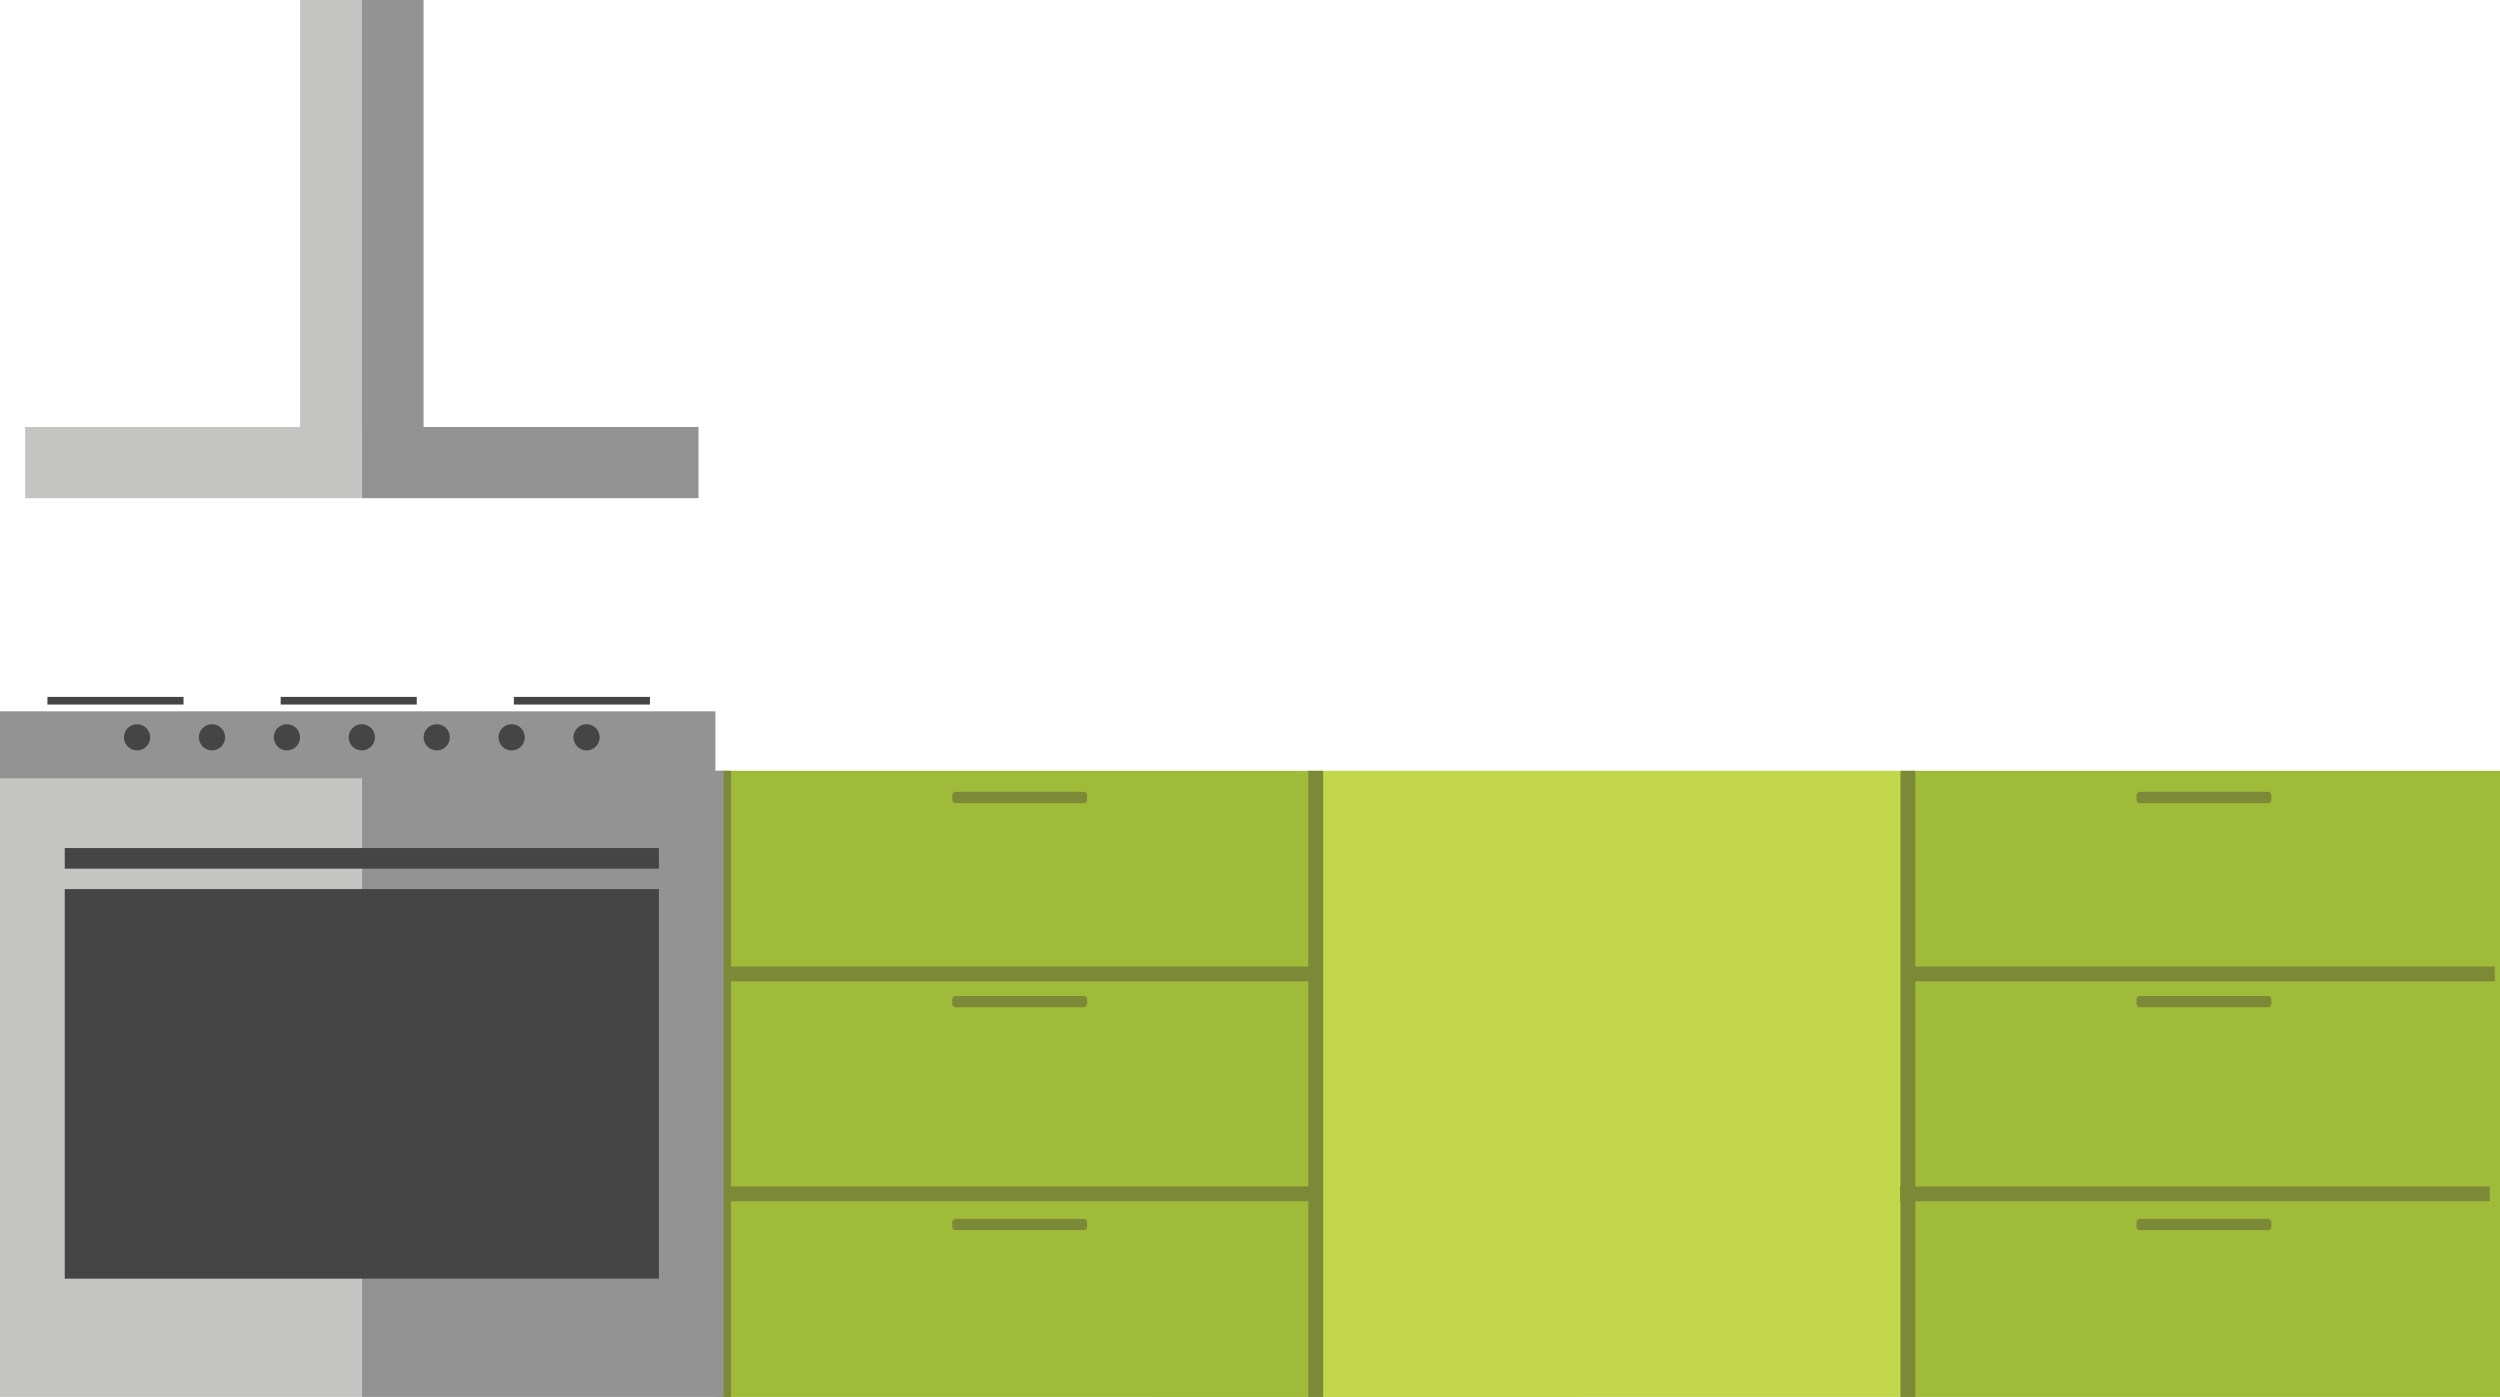 <?xml version="1.0" encoding="iso-8859-1"?>
<!-- Generator: Adobe Illustrator 17.0.0, SVG Export Plug-In . SVG Version: 6.00 Build 0)  -->
<!DOCTYPE svg PUBLIC "-//W3C//DTD SVG 1.1//EN" "http://www.w3.org/Graphics/SVG/1.1/DTD/svg11.dtd">
<svg version="1.1" id="Obejcts" xmlns="http://www.w3.org/2000/svg" xmlns:xlink="http://www.w3.org/1999/xlink" x="0px" y="0px"
	 width="260.114px" height="145.348px" viewBox="0 0 260.114 145.348" style="enable-background:new 0 0 260.114 145.348;"
	 xml:space="preserve">
<g>
	<g>
		<g>
			<g>
				<g>
					<path style="fill:#C2D74C;" d="M142.394,120.449c-0.111-0.002-0.221-0.009-0.332-0.009c-12.146,0-21.993,11.152-21.993,24.909
						h22.325V120.449z"/>
					<path style="fill:#A0BA3A;" d="M141.73,120.449c0.111-0.002,0.221-0.009,0.332-0.009c12.146,0,21.993,11.152,21.993,24.909
						H141.73V120.449z"/>
				</g>
				<rect x="141.384" y="86.109" style="fill:#603D18;" width="1.357" height="34.331"/>
			</g>
			<g>
				<g>
					<rect x="37.645" y="44.429" style="fill:#939393;" width="35.031" height="7.405"/>
					<rect x="2.614" y="44.429" style="fill:#C4C4C3;" width="35.031" height="7.405"/>
					<rect x="31.222" y="0" style="fill:#C4C4C3;" width="6.424" height="44.429"/>
					<rect x="37.645" y="0" style="fill:#939393;" width="6.424" height="44.429"/>
				</g>
				<rect x="75.29" y="80.198" style="fill:#A0BA3A;" width="61.608" height="65.149"/>
				<g>
					<rect x="136.898" y="80.198" style="fill:#C2D74C;" width="61.608" height="65.149"/>
					<rect x="198.506" y="80.198" style="fill:#A0BA3A;" width="61.608" height="65.149"/>
				</g>
				<rect x="74.519" y="80.198" style="fill:#7C8937;" width="1.543" height="65.149"/>
				<g>
					<rect x="75.284" y="100.562" style="fill:#7C8937;" width="61.919" height="1.543"/>
					<rect x="74.752" y="123.442" style="fill:#7C8937;" width="61.919" height="1.543"/>
				</g>
				<g>
					<rect x="198.225" y="100.562" style="fill:#7C8937;" width="61.347" height="1.543"/>
					<rect x="197.699" y="123.442" style="fill:#7C8937;" width="61.347" height="1.543"/>
				</g>
				<rect x="136.127" y="80.198" style="fill:#7C8937;" width="1.543" height="65.149"/>
				<rect x="197.735" y="80.198" style="fill:#7C8937;" width="1.543" height="65.149"/>
				<g>
					<g>
						<rect x="37.645" y="80.198" style="fill:#939393;" width="37.645" height="65.149"/>
						<rect x="0" y="80.198" style="fill:#C4C4C3;" width="37.645" height="65.149"/>
					</g>
					<rect x="0" y="74.011" style="fill:#939393;" width="74.435" height="6.966"/>
					<g>
						<circle style="fill:#454545;" cx="14.261" cy="76.715" r="1.364"/>
						<circle style="fill:#454545;" cx="22.056" cy="76.715" r="1.364"/>
						<circle style="fill:#454545;" cx="29.851" cy="76.715" r="1.364"/>
						<circle style="fill:#454545;" cx="37.645" cy="76.715" r="1.364"/>
						<circle style="fill:#454545;" cx="45.44" cy="76.715" r="1.364"/>
						<circle style="fill:#454545;" cx="53.234" cy="76.715" r="1.364"/>
						<circle style="fill:#454545;" cx="61.029" cy="76.715" r="1.364"/>
					</g>
					<rect x="29.201" y="72.509" style="fill:#454545;" width="14.16" height="0.796"/>
					<g>
						<rect x="4.936" y="72.509" style="fill:#454545;" width="14.16" height="0.796"/>
						<rect x="53.466" y="72.509" style="fill:#454545;" width="14.16" height="0.796"/>
					</g>
					<rect x="6.736" y="92.507" style="fill:#454545;" width="61.819" height="40.532"/>
					<rect x="6.736" y="88.236" style="fill:#454545;" width="61.819" height="2.144"/>
				</g>
				<g>
					<path style="fill:#7C8937;" d="M112.765,83.56H99.424c-0.19,0-0.345-0.155-0.345-0.345v-0.479c0-0.19,0.155-0.345,0.345-0.345
						h13.341c0.19,0,0.345,0.155,0.345,0.345v0.479C113.109,83.405,112.954,83.56,112.765,83.56z"/>
					<path style="fill:#7C8937;" d="M112.765,104.8H99.424c-0.19,0-0.345-0.155-0.345-0.345v-0.479c0-0.19,0.155-0.345,0.345-0.345
						h13.341c0.19,0,0.345,0.155,0.345,0.345v0.479C113.109,104.645,112.954,104.8,112.765,104.8z"/>
					<path style="fill:#7C8937;" d="M112.765,127.989H99.424c-0.19,0-0.345-0.155-0.345-0.345v-0.479
						c0-0.19,0.155-0.345,0.345-0.345h13.341c0.19,0,0.345,0.155,0.345,0.345v0.479
						C113.109,127.834,112.954,127.989,112.765,127.989z"/>
				</g>
				<g>
					<path style="fill:#7C8937;" d="M235.98,83.56h-13.341c-0.19,0-0.345-0.155-0.345-0.345v-0.479c0-0.19,0.155-0.345,0.345-0.345
						h13.341c0.19,0,0.345,0.155,0.345,0.345v0.479C236.325,83.405,236.17,83.56,235.98,83.56z"/>
					<path style="fill:#7C8937;" d="M235.98,104.8h-13.341c-0.19,0-0.345-0.155-0.345-0.345v-0.479c0-0.19,0.155-0.345,0.345-0.345
						h13.341c0.19,0,0.345,0.155,0.345,0.345v0.479C236.325,104.645,236.17,104.8,235.98,104.8z"/>
					<path style="fill:#7C8937;" d="M235.98,127.989h-13.341c-0.19,0-0.345-0.155-0.345-0.345v-0.479
						c0-0.19,0.155-0.345,0.345-0.345h13.341c0.19,0,0.345,0.155,0.345,0.345v0.479C236.325,127.834,236.17,127.989,235.98,127.989z
						"/>
				</g>
			</g>
		</g>
	</g>
</g>
</svg>
